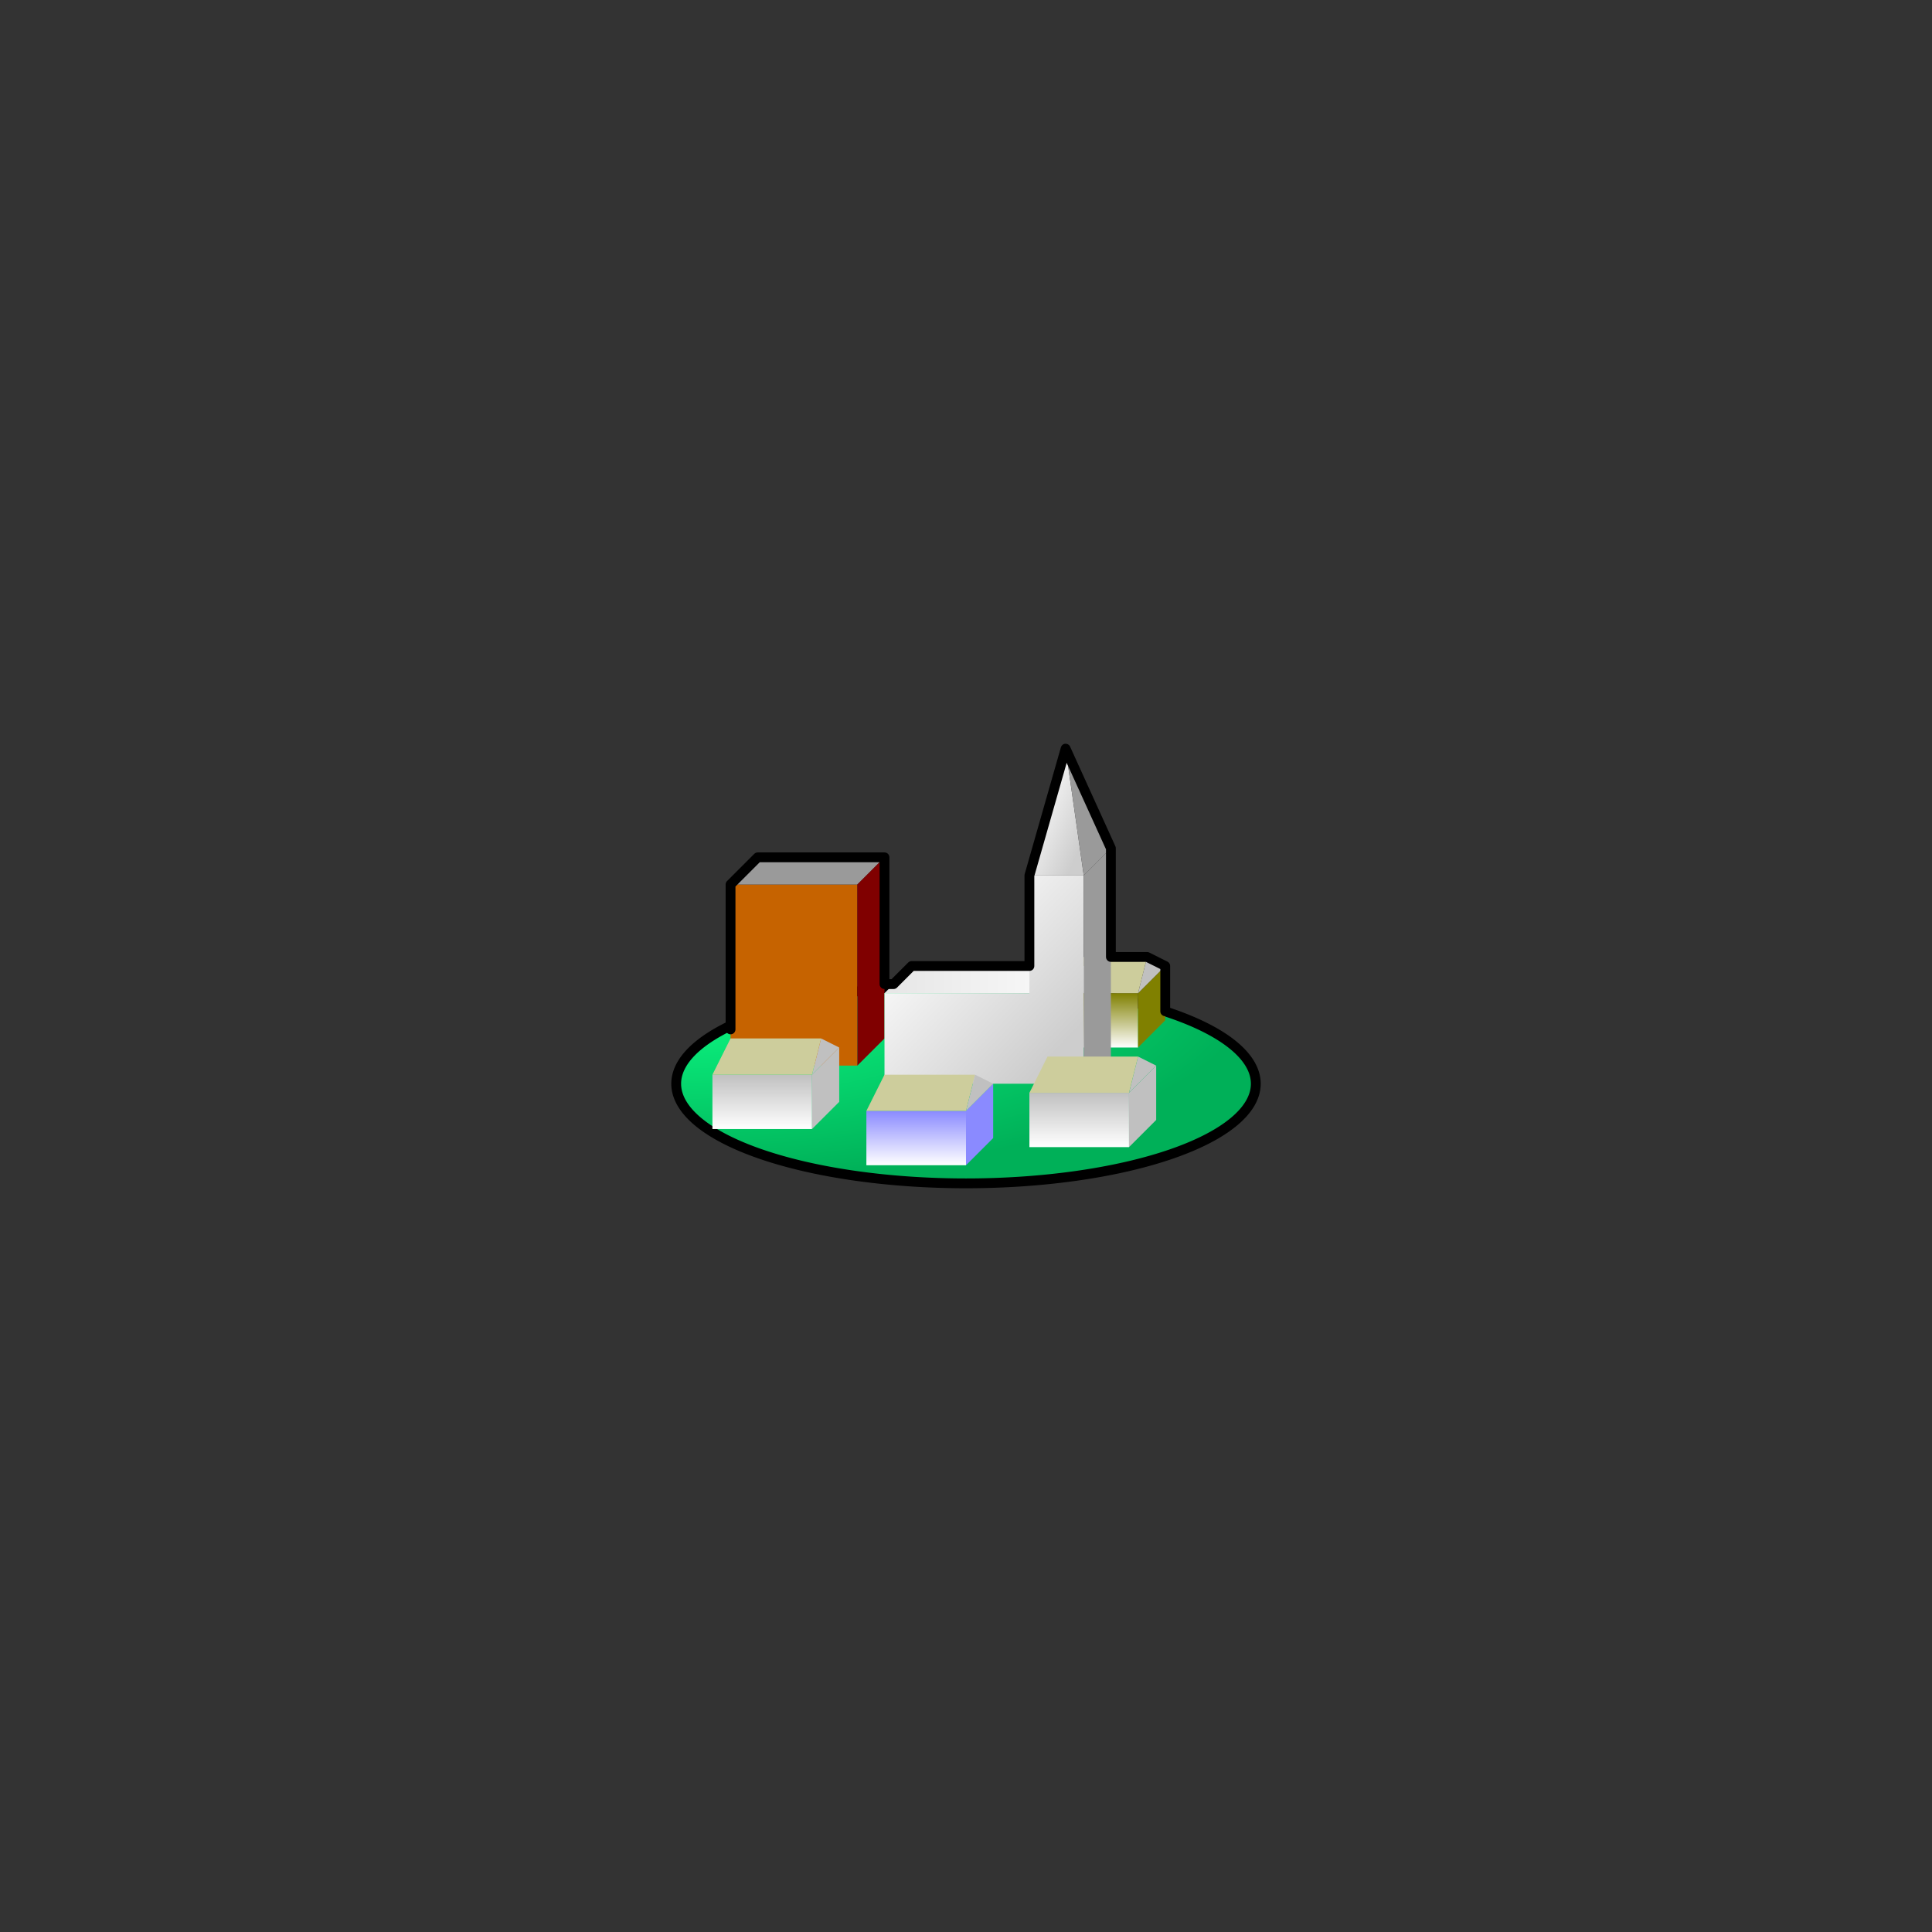 <?xml version="1.0" encoding="UTF-8" standalone="no"?>
<svg
   version="1.1"
   width="1.968"
   height="1.968"
   viewBox="0 0 141.732 141.732"
   id="svg29"
   sodipodi:docname="Town.svg"
   inkscape:version="1.4 (e7c3feb1, 2024-10-09)"
   xmlns:inkscape="http://www.inkscape.org/namespaces/inkscape"
   xmlns:sodipodi="http://sodipodi.sourceforge.net/DTD/sodipodi-0.dtd"
   xmlns:xlink="http://www.w3.org/1999/xlink"
   xmlns="http://www.w3.org/2000/svg"
   xmlns:svg="http://www.w3.org/2000/svg">
  <rect x="0" y="0" width="141.732" height="141.732" fill="#333333" stroke="none"/>
  <defs
     id="defs29" />
  <sodipodi:namedview
     id="namedview29"
     pagecolor="#ffffff"
     bordercolor="#000000"
     borderopacity="0.25"
     inkscape:showpageshadow="2"
     inkscape:pageopacity="0.0"
     inkscape:pagecheckerboard="0"
     inkscape:deskcolor="#d1d1d1"
     inkscape:zoom="139.35052"
     inkscape:cx="-2.0416142"
     inkscape:cy="-0.76067172"
     inkscape:window-width="2560"
     inkscape:window-height="1027"
     inkscape:window-x="0"
     inkscape:window-y="25"
     inkscape:window-maximized="1"
     inkscape:current-layer="svg29" />
  <title
     id="title1"><![CDATA[Town]]></title>
  <g
     transform=" scale(1) "
     id="g29">
    <defs
       id="defs2">
      <radialGradient
         id="grad243"
         cx="0%"
         cy="0%"
         r="100%">
        <stop
           offset="0%"
           stop-color="#0dff86"
           stop-opacity="1"
           id="stop1" />
        <stop
           offset="100%"
           stop-color="#00b058"
           stop-opacity="1"
           id="stop2" />
      </radialGradient>
    </defs>
    <path
       d="  M49.606,79.503 A21.26,7.308 0 1,1 92.126,79.503 A21.26,7.308 0 0,1 49.606,79.503 Z"
       style="fill-rule: evenodd; fill: url(#grad243); "
       id="path2" />
    <path
       d="  M49.606,79.503 A21.26,7.308 0 1,1 92.126,79.503 A21.26,7.308 0 1,1 49.606,79.503 Z"
       style="stroke-width: 0.72; stroke: #000000; stroke-dasharray: none; stroke-linecap: round; stroke-linejoin: round; fill: none; "
       id="path3" />
    <defs
       id="defs4">
      <linearGradient
         id="grad244">
        <stop
           offset="0%"
           stop-color="#ffffff"
           stop-opacity="1"
           id="stop3" />
        <stop
           offset="100%"
           stop-color="#808000"
           stop-opacity="1"
           id="stop4" />
      </linearGradient>
      <linearGradient
         xlink:href="#grad244"
         id="grad245"
         x1="0"
         y1="0"
         x2="0"
         y2="1"
         gradientTransform="rotate(180 .5 .5)"
         gradientUnits="objectBoundingBox" />
    </defs>
    <path
       d="  M76.181,76.846 L76.181,72.859 L83.489,72.859 L83.489,76.846 L76.181,76.846 Z"
       style="fill-rule: evenodd; fill: url(#grad245); "
       id="path4" />
    <path
       d="  M83.489,72.859 L83.489,76.846 L85.482,74.852 L85.482,70.866 L83.489,72.859 Z"
       style="fill-rule: evenodd; fill: #808000; "
       id="path5" />
    <path
       d="  M83.489,72.859 L84.153,70.202 L85.482,70.866 L83.489,72.859 Z"
       style="fill-rule: evenodd; fill: #c0c0c0; "
       id="path6" />
    <path
       d="  M84.153,70.202 L77.51,70.202 L76.181,72.859 L83.489,72.859 L84.153,70.202 Z"
       style="fill-rule: evenodd; fill: #cdcd9c; "
       id="path7" />
    <path
       d="  M53.593,78.174 L53.593,64.887 L62.894,64.887 L62.894,78.174 L53.593,78.174 Z"
       style="fill-rule: evenodd; fill: #c66300; "
       id="path8" />
    <path
       d="  M53.593,64.887 L55.586,62.894 L64.887,62.894 L62.894,64.887 L53.593,64.887 Z"
       style="fill-rule: evenodd; fill: #9a9a9a; "
       id="path9" />
    <path
       d="  M62.894,64.887 L62.894,78.174 L64.887,76.181 L64.887,62.894 L62.894,64.887 Z"
       style="fill-rule: evenodd; fill: #800000; "
       id="path10" />
    <defs
       id="defs11">
      <linearGradient
         id="grad246">
        <stop
           offset="0%"
           stop-color="#ffffff"
           stop-opacity="1"
           id="stop10" />
        <stop
           offset="100%"
           stop-color="#e6e6e6"
           stop-opacity="1"
           id="stop11" />
      </linearGradient>
      <linearGradient
         xlink:href="#grad246"
         id="grad247"
         x1="0"
         y1="0"
         x2="0"
         y2="1"
         gradientTransform="rotate(90 .5 .5)"
         gradientUnits="objectBoundingBox" />
    </defs>
    <path
       d="  M64.887,72.859 L66.88,70.866 L81.496,70.866 L79.503,72.859 L64.887,72.859 Z"
       style="fill-rule: evenodd; fill: url(#grad247); "
       id="path11" />
    <defs
       id="defs13">
      <linearGradient
         id="grad248">
        <stop
           offset="0%"
           stop-color="#cdcdcd"
           stop-opacity="1"
           id="stop12" />
        <stop
           offset="100%"
           stop-color="#ffffff"
           stop-opacity="1"
           id="stop13" />
      </linearGradient>
      <linearGradient
         xlink:href="#grad248"
         id="grad249"
         x1="0"
         y1="0"
         x2="0"
         y2="1"
         gradientTransform="rotate(135 .5 .5)"
         gradientUnits="objectBoundingBox" />
    </defs>
    <path
       d="  M75.517,64.222 L78.174,54.921 L79.503,64.222 L75.517,64.222 Z"
       style="fill-rule: evenodd; fill: url(#grad249); "
       id="path13" />
    <path
       d="  M79.503,64.222 L78.174,54.921 L81.496,62.229 L79.503,64.222 Z"
       style="fill-rule: evenodd; fill: #9a9a9a; "
       id="path14" />
    <defs
       id="defs15">
      <linearGradient
         id="grad250">
        <stop
           offset="0%"
           stop-color="#ffffff"
           stop-opacity="1"
           id="stop14" />
        <stop
           offset="100%"
           stop-color="#c0c0c0"
           stop-opacity="1"
           id="stop15" />
      </linearGradient>
      <linearGradient
         xlink:href="#grad250"
         id="grad251"
         x1="0"
         y1="0"
         x2="0"
         y2="1"
         gradientTransform="rotate(180 .5 .5)"
         gradientUnits="objectBoundingBox" />
    </defs>
    <path
       d="  M75.517,84.153 L75.517,80.167 L82.825,80.167 L82.825,84.153 L75.517,84.153 Z"
       style="fill-rule: evenodd; fill: url(#grad251); "
       id="path15" />
    <path
       d="  M82.825,80.167 L82.825,84.153 L84.818,82.16 L84.818,78.174 L82.825,80.167 Z"
       style="fill-rule: evenodd; fill: #c0c0c0; "
       id="path16" />
    <path
       d="  M82.825,80.167 L83.489,77.51 L84.818,78.174 L82.825,80.167 Z"
       style="fill-rule: evenodd; fill: #c0c0c0; "
       id="path17" />
    <defs
       id="defs18">
      <linearGradient
         id="grad252">
        <stop
           offset="0%"
           stop-color="#ffffff"
           stop-opacity="1"
           id="stop17" />
        <stop
           offset="100%"
           stop-color="#c0c0c0"
           stop-opacity="1"
           id="stop18" />
      </linearGradient>
      <linearGradient
         xlink:href="#grad252"
         id="grad253"
         x1="0"
         y1="0"
         x2="0"
         y2="1"
         gradientTransform="rotate(180 .5 .5)"
         gradientUnits="objectBoundingBox" />
    </defs>
    <path
       d="  M52.264,82.825 L52.264,78.839 L59.572,78.839 L59.572,82.825 L52.264,82.825 Z"
       style="fill-rule: evenodd; fill: url(#grad253); "
       id="path18" />
    <path
       d="  M59.572,78.839 L59.572,82.825 L61.565,80.832 L61.565,76.846 L59.572,78.839 Z"
       style="fill-rule: evenodd; fill: #c0c0c0; "
       id="path19" />
    <path
       d="  M59.572,78.839 L60.236,76.181 L61.565,76.846 L59.572,78.839 Z"
       style="fill-rule: evenodd; fill: #c0c0c0; "
       id="path20" />
    <path
       d="  M60.236,76.181 L53.593,76.181 L52.264,78.839 L59.572,78.839 L60.236,76.181 Z"
       style="fill-rule: evenodd; fill: #cdcd9c; "
       id="path21" />
    <defs
       id="defs22">
      <linearGradient
         id="grad254">
        <stop
           offset="0%"
           stop-color="#ffffff"
           stop-opacity="1"
           id="stop21" />
        <stop
           offset="100%"
           stop-color="#8a8aff"
           stop-opacity="1"
           id="stop22" />
      </linearGradient>
      <linearGradient
         xlink:href="#grad254"
         id="grad255"
         x1="0"
         y1="0"
         x2="0"
         y2="1"
         gradientTransform="rotate(180 .5 .5)"
         gradientUnits="objectBoundingBox" />
    </defs>
    <path
       d="  M63.558,85.482 L63.558,81.496 L70.866,81.496 L70.866,85.482 L63.558,85.482 Z"
       style="fill-rule: evenodd; fill: url(#grad255); "
       id="path22" />
    <path
       d="  M70.866,81.496 L70.866,85.482 L72.859,83.489 L72.859,79.503 L70.866,81.496 Z"
       style="fill-rule: evenodd; fill: #8a8aff; "
       id="path23" />
    <defs
       id="defs24">
      <linearGradient
         id="grad256">
        <stop
           offset="0%"
           stop-color="#ffffff"
           stop-opacity="1"
           id="stop23" />
        <stop
           offset="100%"
           stop-color="#cdcdcd"
           stop-opacity="1"
           id="stop24" />
      </linearGradient>
      <linearGradient
         xlink:href="#grad256"
         id="grad257"
         x1="0"
         y1="0"
         x2="0"
         y2="1"
         gradientTransform="rotate(315 .5 .5)"
         gradientUnits="objectBoundingBox" />
    </defs>
    <path
       d="  M79.503,73.508 L79.503,72.859 L79.503,64.222 L75.517,64.222 L75.517,72.859 L64.887,72.859 L64.887,79.503 L79.503,79.503 L79.503,73.508 Z"
       style="fill-rule: evenodd; fill: url(#grad257); "
       id="path24" />
    <path
       d="  M71.531,78.839 L64.887,78.839 L63.558,81.496 L70.866,81.496 L71.531,78.839 Z"
       style="fill-rule: evenodd; fill: #cdcd9c; "
       id="path25" />
    <path
       d="  M70.866,81.496 L71.531,78.839 L72.859,79.503 L70.866,81.496 Z"
       style="fill-rule: evenodd; fill: #c0c0c0; "
       id="path26" />
    <path
       d="  M81.496,70.866 L81.496,62.229 L79.503,64.222 L79.503,72.859 L79.503,79.503 L81.496,77.51 L81.496,70.866 Z"
       style="fill-rule: evenodd; fill: #9a9a9a; "
       id="path27" />
    <path
       d="  M83.489,77.51 L76.846,77.51 L75.517,80.167 L82.825,80.167 L83.489,77.51 Z"
       style="fill-rule: evenodd; fill: #cdcd9c; "
       id="path28" />
    <path
       d="  M53.593,75.517 L53.593,64.887 L55.586,62.894 L64.887,62.894 L64.887,72.195 L65.551,72.195 L66.88,70.866 L75.517,70.866 L75.517,64.222 L78.174,54.921 L81.496,62.229 L81.496,70.202 L84.153,70.202 L85.482,70.866 L85.482,74.188"
       style="stroke-width: 0.72; stroke: #000000; stroke-dasharray: none; stroke-linecap: round; stroke-linejoin: round; fill: none; "
       id="path29" />
    <!--converted by libvisio2svg-->
  </g>
</svg>
